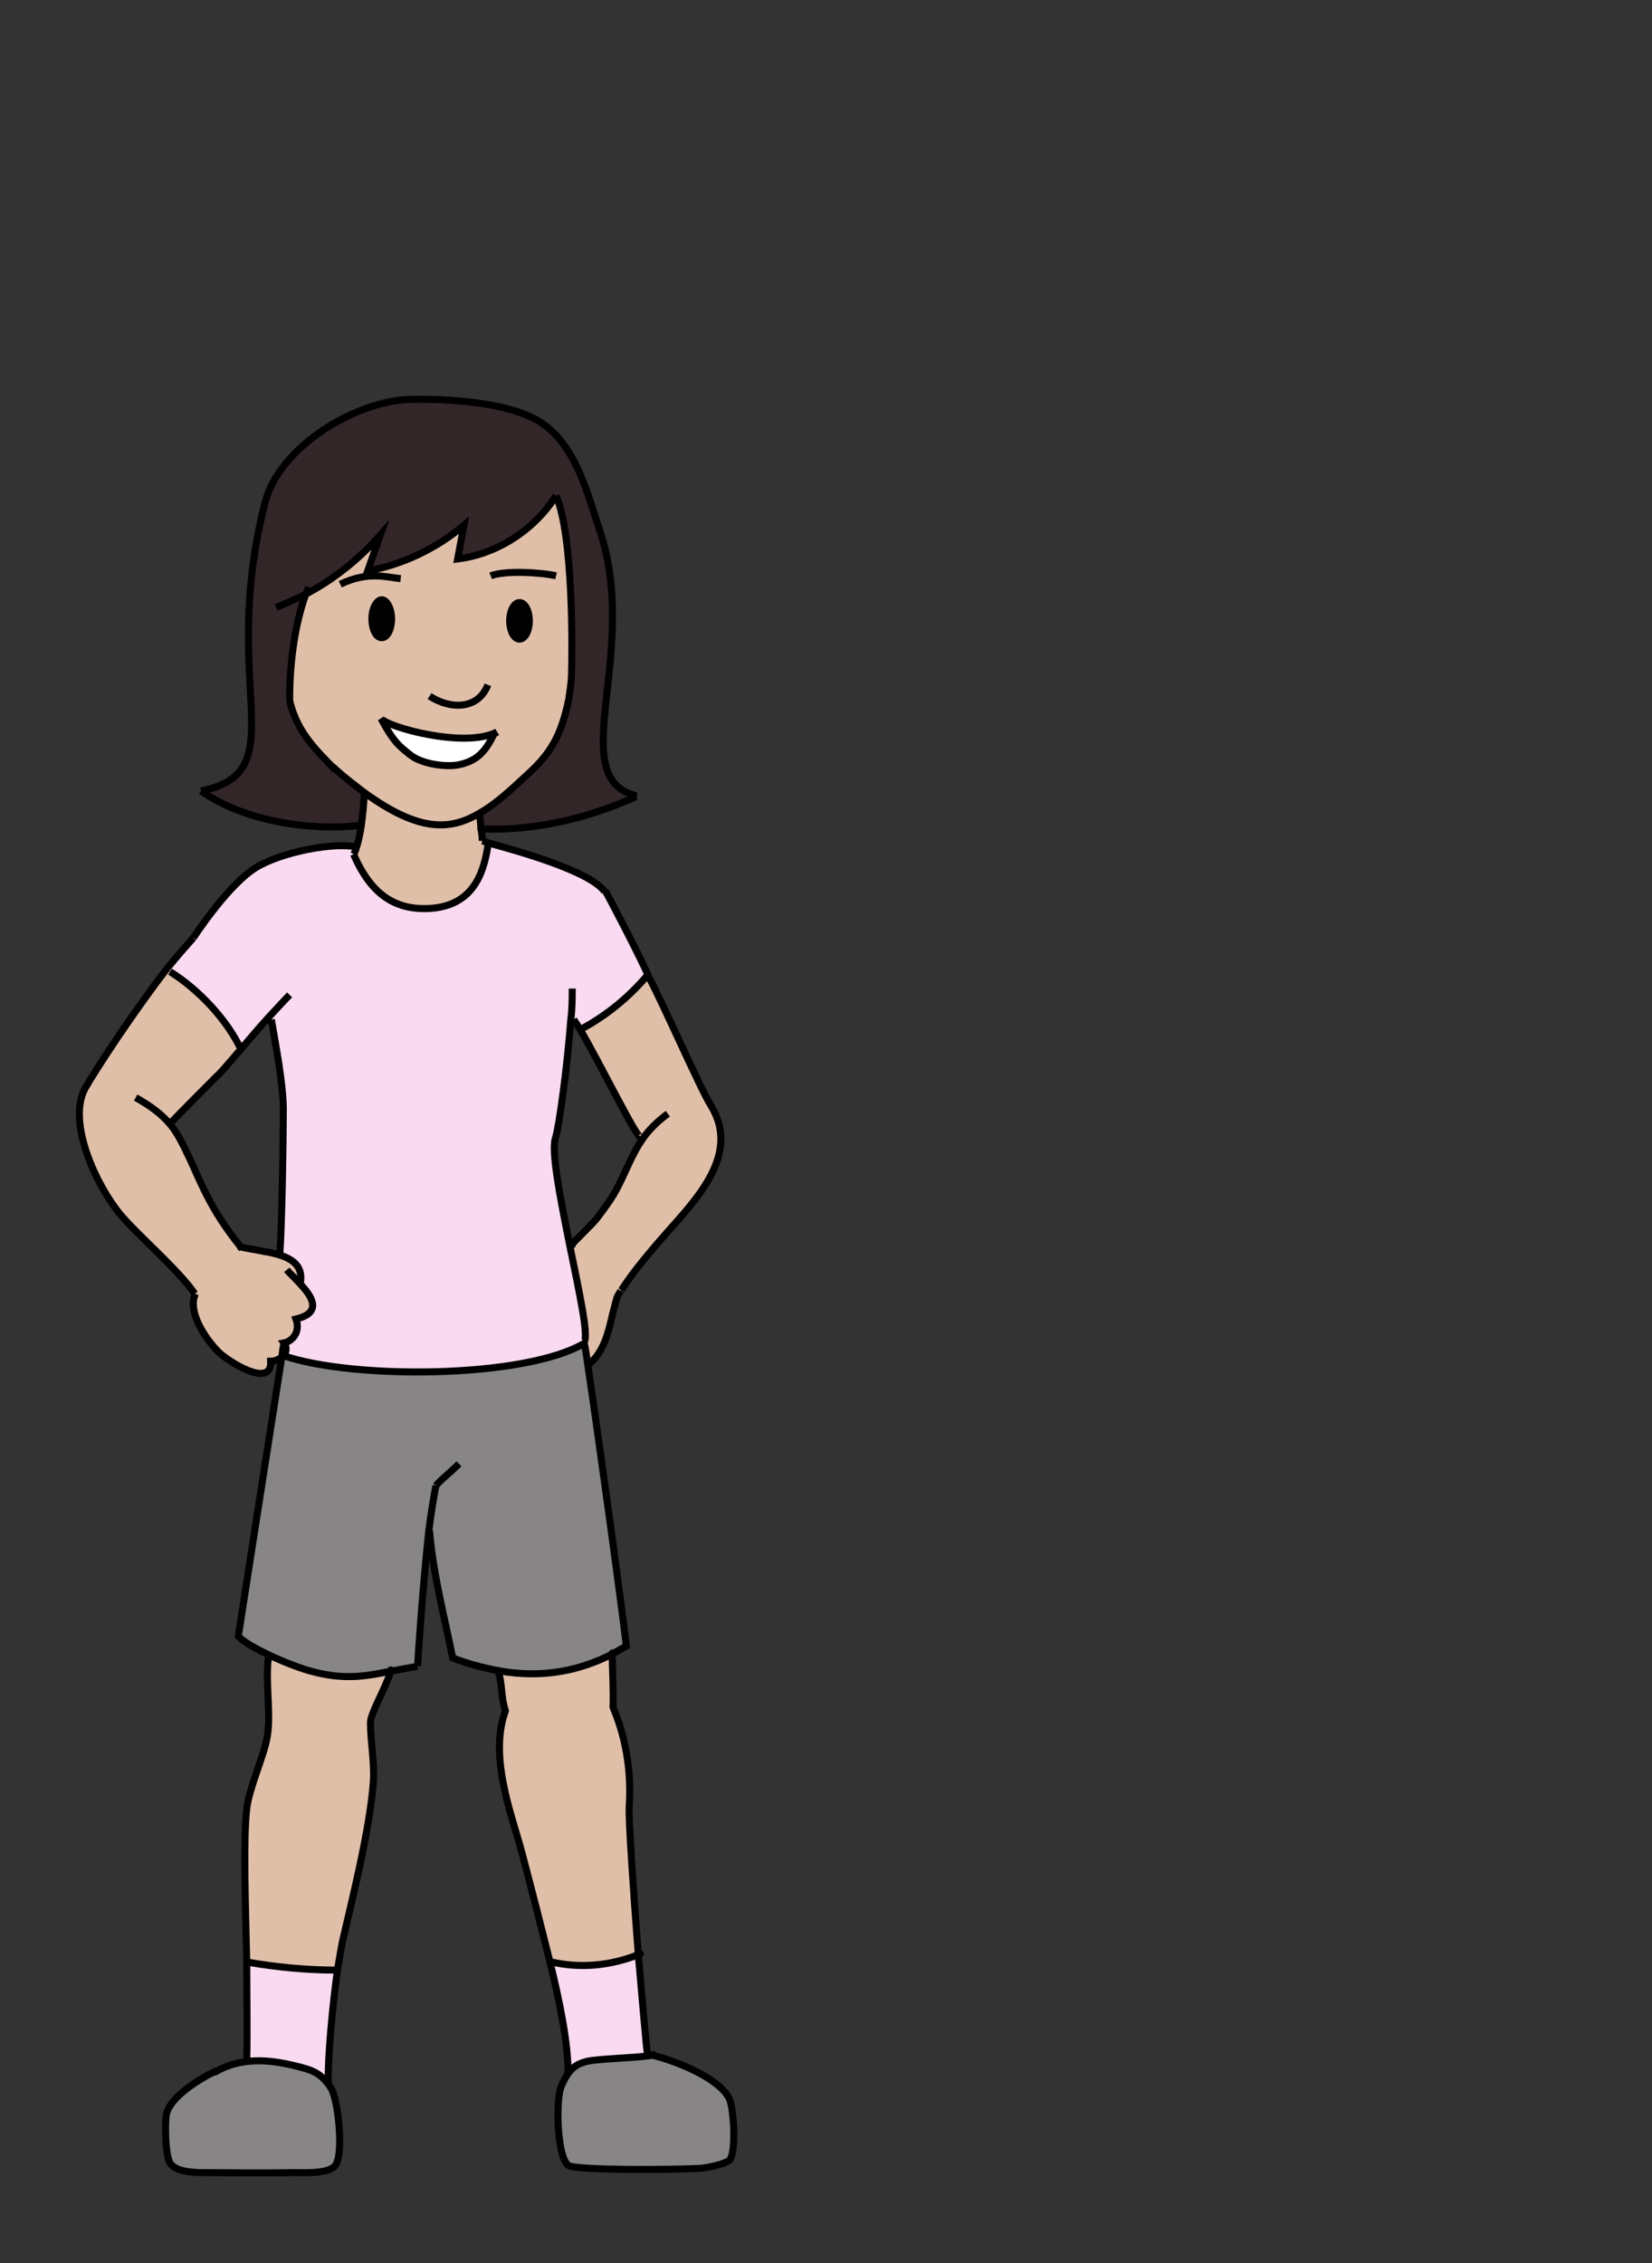 <?xml version="1.0" encoding="UTF-8"?><svg id="asia" xmlns="http://www.w3.org/2000/svg" width="235" height="321.9" viewBox="0 0 235 321.9"><rect x="0" y="0" width="235" height="321.9" fill="#333333" stroke="none"/><defs><style>.cls-1{stroke-linecap:round;stroke-linejoin:round;}.cls-1,.cls-2{fill:none;stroke:#000;}.cls-2{stroke-miterlimit:10;}.cls-3,.cls-4,.cls-5,.cls-6,.cls-7,.cls-8{stroke-width:0px;}.cls-4{fill:#f9daf0;}.cls-5{fill:#878586;}.cls-6{fill:#e0bfa9;}.cls-7{fill:#332628;}.cls-8{fill:#fff;}</style></defs><path class="cls-6" d="M42.7,182.6c.5-2.4-.9-3.5-2.9-4.1-.7-.2-1.5-.4-2.2-.5-1.2-.2-2.5-.4-3.5-.7-4.3-5.3-5.7-9.3-7.3-12.7-1-2.1-1.7-3.5-2.7-4.7h0c1.1-1.2,5.6-5.6,6.7-6.8.6-.6,1.9-2.1,3.4-3.8-2-4.3-6.1-8.6-10.1-11.1l-.3-.5c-4.5,5.8-10,14.1-11.7,17.1-2.6,4.8,1.6,13.8,5,17.9,2.5,3,8.3,7.9,10.6,11.3-1.1,2.6,1.6,6.5,3.3,8.3,1.3,1.3,7.6,5.2,7.4,1.3.4,0,1.1-.2,1.6-.6.1-.8.2-1.5.3-2,1.1-.2,2.5-1.5,1.7-3.4,3.8-.9,2.3-3.2.6-5Z"/><path class="cls-5" d="M23.7,300.6c-.3,1.2-.2,6.3.6,7.2.9,1,2.5,1.1,3.9,1.2,4.5,0,9,.1,13.5,0,1.6,0,4.8.2,5.9-.9,1.4-1.4.5-9.5-.5-11.1-.2-.3-.3-.5-.5-.7-1.3-1.7-2.6-2-5.1-2.6-1.8-.4-4-.8-6.4-.5-1.5.2-3,.6-4.5,1.5-2.3,1.1-6.3,3.6-6.9,6Z"/><path class="cls-4" d="M81.3,145h.3c.2.3.5.8.9,1.4h.2c3.6-1.9,6.8-4.6,9.5-7.7-1.4-3-5.2-10.6-6.1-12-2.1-3-13.3-6-16.5-6.9v.4c-.7,3.9-2.2,8.5-8.3,8.9-4.9.3-8.4-1.9-10.9-7.7.1-.2.2-.6.4-1h-.3c-3.8-.7-11.5,1-14.6,3.3-3.9,2.8-8.3,9.6-8.3,9.6-1,1.1-2.3,2.6-3.7,4.3l.3.5c4,2.5,8.1,6.8,10.1,11.1,1.3-1.5,2.7-3.2,4-4.6l.3.3c.5,3,1.8,9.5,1.7,13.3,0,3.9-.2,16.2-.5,20.1,1.9.6,3.4,1.7,2.9,4.1,1.7,1.8,3.2,4.1-.6,5,.7,1.9-.6,3.2-1.7,3.4.5.7.3,1.4-.1,1.8,9.8,3.4,34.4,3.3,42.9-1.8.9-.4-.6-7.1-2-14-1.3-6.4-2.6-13-2-15,.4-1.4,1.7-10.2,2.2-16.9Z"/><path class="cls-4" d="M35.1,293.1h0c2.4-.2,4.6.2,6.4.6,2.5.6,3.8.9,5.1,2.6h0c-.1-3.6.5-11,1.3-16.1h0c-4.2,0-8.3-.4-12.5-1.2h-.3c0,4.6.1,9.5,0,14Z"/><path class="cls-6" d="M35.2,257.2c-.5,4.6-.2,12.9,0,21.9h.3c4.1.7,8.3,1.1,12.5,1.1h0c.2-1.6.5-3,.7-3.9,1.5-6.6,3.9-16.1,4.4-22.7.2-2.9-.4-5.6-.4-8.5,0-1.3,2-4.6,2.9-7.3-3.8.8-6.8,1.2-11.2,0-1.2-.3-3.7-1.2-6-2.3h0c-.5,3.7.4,8.4-.2,11.6-.5,2.8-2.5,7-2.9,10.1Z"/><path class="cls-7" d="M47.5,109.2c-1.8-2-5.1-4.7-6.2-9.6,0-4.4.5-10.2,2.3-15.2,4-2.1,7.6-4.9,10.6-8.4-.6,1.7-1.2,3.4-1.8,5.1,5-.9,9.8-3.1,13.7-6.5-.3,1.6-.6,3.2-.9,4.8,5.6-.8,10.9-4.1,14-9,2.5,5.7,2.3,22.5,2.2,25.2,0,1.2-.2,2.4-.4,3.8-1,4.7-2.3,7.4-5.7,10.5-2.5,2.3-4.6,4.3-6.9,5.6,0,.3,0,1.3.2,2.3,7.6.3,15.2-1.5,22.1-4.6-10.6-2.5.6-20.3-5.3-37.8-1.8-5.4-3.2-11.2-7.5-14.7-4.3-3.5-13.9-4-19.4-3.9-7.9.2-18.7,6.8-20.7,14.7-6.7,26.1,4.5,38.2-9.1,41,6.2,4.3,15.3,5.7,22.7,4.9.3-1.6.4-3.4.4-4.6-1.3-1-2.8-2.1-4.3-3.5Z"/><path class="cls-5" d="M55.5,237.7c.2,0,.4,0,.6-.1,1-.2,2.1-.4,3.3-.7h0c0-.3.6-11.1,1.6-19.2h.1c.5,6.1,2.1,12.2,3.3,18.1,2.3.9,4.4,1.4,6.4,1.8,6.6,1.2,11.8-.1,16.2-2.3.7-.4,1.4-.8,2.1-1.2-.9-7.6-4.2-31.4-5.5-40.1-.2-1.5-.4-2.6-.5-3-8.5,5.1-33.1,5.2-42.9,1.8,0,0-.1.1-.2.2-1.7,10.2-6.2,39.8-6.2,39.8.8.8,2.5,1.8,4.4,2.7,2.3,1.1,4.8,2,6,2.3,4.5,1.1,7.5.7,11.2,0Z"/><path class="cls-6" d="M51.8,112.7c7.6,5.6,12.2,5.5,16.5,2.9,2.2-1.4,4.4-3.4,6.9-5.6,3.4-3.1,4.7-5.9,5.7-10.5.3-1.3.4-2.6.4-3.8.1-2.7.3-19.5-2.2-25.2-3.1,4.9-8.4,8.3-14,9,.3-1.6.6-3.2.9-4.8-3.9,3.3-8.7,5.6-13.7,6.5.6-1.7,1.2-3.4,1.8-5.1-3,3.4-6.6,6.3-10.6,8.4-1.8,5-2.3,10.7-2.3,15.2,1.1,4.9,4.4,7.6,6.2,9.6,1.6,1.4,3,2.5,4.3,3.5ZM52.8,88c0-1.5.7-2.7,1.4-2.7s1.4,1.2,1.4,2.7-.6,2.7-1.4,2.7-1.4-1.2-1.4-2.7ZM58.4,107.4c-1.6-1.3-2.3-1.7-4.2-5.2.9,1.2,11.9,4.3,16.5,1.9l-.4.3c-1.2,2.6-2.4,4-5.2,4.5-1.7.3-5.1-.1-6.7-1.4ZM72.5,88.3c0-1.4.6-2.6,1.4-2.6s1.4,1.2,1.4,2.6-.6,2.6-1.4,2.6-1.4-1.2-1.4-2.6Z"/><path class="cls-6" d="M51.4,117.4c-.2,1.2-.4,2.3-.7,3.1-.1.4-.2.7-.4,1,2.5,5.8,6,8,10.9,7.7,6-.4,7.6-4.9,8.2-8.9v-.4c-.4-.1-.8-.2-.8-.3,0-.2,0-.9-.2-1.7,0-1-.2-2-.2-2.3-4.3,2.6-8.8,2.7-16.5-2.9,0,1.2-.2,3-.4,4.6Z"/><path class="cls-3" d="M54.3,85.4c-.8,0-1.4,1.2-1.4,2.7s.7,2.7,1.4,2.7,1.4-1.2,1.4-2.7-.6-2.7-1.4-2.7Z"/><path class="cls-8" d="M54.2,102.2c1.9,3.5,2.6,3.9,4.2,5.2,1.7,1.3,5,1.7,6.7,1.4,2.7-.5,4-1.9,5.2-4.5l.4-.3c-4.6,2.4-15.6-.7-16.5-1.9Z"/><path class="cls-6" d="M70.9,237.6c.7,1.6.4,3.7,1.1,5.7-2.5,6.9,1.2,15.5,2.5,20.8,1.3,4.9,2.6,10,3.8,14.8h0c4.1,1,8.5.6,12.5-1-.7-9-1.4-19.2-1.3-21,.3-4.4-.2-9.2-2.3-14.2,0-2.3-.2-5.1-.1-7.5-4.4,2.2-9.6,3.5-16.2,2.3Z"/><path class="cls-3" d="M73.9,85.7c-.8,0-1.4,1.2-1.4,2.6s.6,2.6,1.4,2.6,1.4-1.2,1.4-2.6-.6-2.6-1.4-2.6Z"/><path class="cls-4" d="M78.3,279h0c1.5,6.1,2.6,11.7,2.6,15.8h0c.6-.7,1.3-1.3,2.5-1.6,1.6-.4,6.8-.5,8.7-.8v-.3c-.3-1.3-.8-7.4-1.4-14.1-3.9,1.6-8.4,1.9-12.5,1Z"/><path class="cls-5" d="M79.9,296.6c-.9,1.7-.7,10.4,1,11.4,1.2.7,14.5.6,18.6.4.4,0,3.1-.4,4.2-1.1,1.1-.8.7-7.7,0-8.9-1.5-2.9-7.6-5.3-10.9-6.1,0,0-.3.2-.8.2-2,.3-7.1.4-8.7.8-1.2.3-1.9.8-2.5,1.6-.4.5-.7,1.1-1,1.8Z"/><path class="cls-6" d="M81.4,176.9h-.3c1.4,7,2.9,13.6,2,14.1,0,.5.3,1.5.5,3h.1c2.6-2.1,3-6.1,3.6-8.1.4-1.4.2-1.2.9-2.3,1.6-2.6,4.6-6.1,7-8.8,4.6-5.1,9.7-11.1,5.7-17.5-1.5-2.4-7.2-15.4-8.9-18.4,0,0,0,0,0-.1-2.6,3.1-5.9,5.8-9.5,7.7h-.2c2.6,4.4,8.2,15.8,8.7,15.5h0l.2.2h0c-1.4,2-2.2,4.2-3.4,6.6-.9,1.8-1.9,3.1-3.1,4.7-.8,1-3.5,3.5-3.5,3.7Z"/><path class="cls-2" d="M81.3,95.7c0,1.2-.2,2.4-.4,3.8-1,4.7-2.3,7.4-5.7,10.5-2.5,2.3-4.6,4.3-6.9,5.6-4.3,2.6-8.8,2.7-16.5-2.9-1.3-1-2.8-2.1-4.3-3.5-.1,0-.2-.2-.4-.3"/><path class="cls-2" d="M41.2,99.6c1.1,4.9,4.4,7.6,6.2,9.6,0,0,.1.2.2.2"/><path class="cls-2" d="M68.6,119.6c0-.2,0-.9-.2-1.7,0-1-.2-2-.2-2.3"/><line class="cls-2" x1="24.2" y1="159.9" x2="24.1" y2="159.9"/><line class="cls-2" x1="33.8" y1="177.2" x2="33.7" y2="177.3"/><line class="cls-2" x1="37.7" y1="177.6" x2="37.6" y2="178"/><line class="cls-2" x1="81.6" y1="145" x2="81.6" y2="145"/><line class="cls-2" x1="89.7" y1="136.7" x2="89.7" y2="136.7"/><line class="cls-2" x1="91.4" y1="162" x2="91.2" y2="161.8"/><path class="cls-2" d="M69.4,120.3c-.6,3.9-2.1,8.5-8.2,8.9-4.9.3-8.4-1.9-10.9-7.7"/><path class="cls-2" d="M86.1,126.7c.8,1.4,4.7,8.9,6.1,12,0,0,0,0,0,.1"/><path class="cls-2" d="M68.6,119.6s.4.1.9.3c3.3.9,14.4,3.9,16.5,6.9"/><path class="cls-2" d="M50.4,120.4c-3.8-.6-11.5,1.1-14.6,3.4-3.9,2.8-8.3,9.6-8.3,9.6"/><path class="cls-2" d="M81.4,140.6c0,1.3,0,2.8-.2,4.4-.5,6.7-1.7,15.5-2.2,16.9-.6,1.9.7,8.5,2,15,1.4,6.9,2.9,13.6,2,14"/><path class="cls-2" d="M38.6,145c.5,3,1.8,9.5,1.7,13.3,0,3.9-.2,16.2-.5,20.1"/><path class="cls-2" d="M88.3,183.6c-.7,1.1-.5.9-.9,2.3-.6,2-1,6-3.6,8.1"/><path class="cls-2" d="M92.2,138.8c1.7,3,7.4,16,8.9,18.4,4,6.4-1.1,12.4-5.7,17.5-2.4,2.7-5.4,6.2-7,8.8"/><path class="cls-2" d="M81.6,145c.2.3.5.7.9,1.4,2.6,4.3,8.2,15.8,8.7,15.4h0s0,0,0,0"/><path class="cls-2" d="M95,158.4c-1.5,1.1-2.7,2.3-3.6,3.6-1.4,2-2.2,4.2-3.4,6.6-.9,1.8-1.9,3.1-3.1,4.7-.8,1-3.5,3.5-3.5,3.7s0,0,0,0"/><path class="cls-2" d="M41.2,141.5c-.6.6-1.7,1.8-3,3.2-1.3,1.4-2.7,3.1-4,4.6-1.5,1.7-2.7,3.2-3.4,3.8-1.2,1.2-5.6,5.6-6.7,6.8"/><path class="cls-2" d="M27.5,133.4c-1,1.1-2.3,2.6-3.7,4.3-4.5,5.8-10,14.1-11.7,17.1-2.6,4.8,1.6,13.8,5,17.9,2.5,3,8.3,7.9,10.6,11.3"/><path class="cls-2" d="M34.4,177.6c0,0-.2-.2-.2-.3-4.3-5.3-5.7-9.3-7.3-12.7-1-2.1-1.7-3.5-2.7-4.7-1.2-1.4-2.6-2.5-4.9-3.8"/><path class="cls-2" d="M40.8,180.6c.4.5,1.2,1.2,1.9,2,1.7,1.8,3.2,4.1-.6,5,.7,1.9-.6,3.2-1.7,3.4.5.7.3,1.4-.1,1.8,0,0-.1.1-.2.2-.5.4-1.1.6-1.6.6.2,4-6.1,0-7.4-1.3-1.8-1.8-4.5-5.7-3.3-8.3"/><path class="cls-2" d="M33.8,177.2c.1,0,.2,0,.3.1,1,.3,2.2.4,3.5.7.8.1,1.5.3,2.2.5,1.9.6,3.4,1.7,2.9,4.1,0,0,0,0,0,0"/><path class="cls-2" d="M69.4,97.4c-1.4,3.6-5.4,3.5-8.3,1.6"/><path class="cls-2" d="M72.5,88.3c0,1.4.6,2.6,1.4,2.6s1.4-1.2,1.4-2.6-.6-2.6-1.4-2.6-1.4,1.2-1.4,2.6Z"/><path class="cls-2" d="M55.7,88c0,1.5-.6,2.7-1.4,2.7s-1.4-1.2-1.4-2.7.7-2.7,1.4-2.7,1.4,1.2,1.4,2.7Z"/><path class="cls-2" d="M70.7,104.1c-4.6,2.4-15.6-.7-16.5-1.9,1.9,3.5,2.6,3.9,4.2,5.2,1.7,1.3,5,1.7,6.7,1.4,2.7-.5,4-1.9,5.2-4.5"/><line class="cls-2" x1="70.3" y1="104.4" x2="70.7" y2="104.1"/><path class="cls-2" d="M40.3,192.8c9.8,3.4,34.4,3.3,42.9-1.8"/><path class="cls-2" d="M43.9,83.5c-.1.3-.2.6-.4,1-1.8,5-2.3,10.7-2.3,15.2"/><path class="cls-2" d="M81.3,95.7c.1-2.7.3-19.5-2.2-25.2"/><path class="cls-2" d="M90.6,113.2c-10.6-2.5.6-20.3-5.3-37.8-1.8-5.4-3.2-11.2-7.5-14.7-4.3-3.5-13.9-4-19.4-3.9-7.9.2-18.7,6.8-20.7,14.7-6.7,26.1,4.5,38.2-9.1,41"/><path class="cls-2" d="M51.8,112.5c0,0,0,.2,0,.3,0,1.2-.2,3-.4,4.6-.2,1.2-.4,2.3-.7,3.1-.1.4-.2.7-.4,1"/><line class="cls-2" x1="56.2" y1="238" x2="56.1" y2="237.6"/><path class="cls-2" d="M61.1,217.7c.5,6.1,2.1,12.2,3.3,18.1,2.3.9,4.4,1.4,6.4,1.8,6.6,1.2,11.8-.1,16.2-2.3.7-.4,1.4-.8,2.1-1.2-.9-7.6-4.2-31.4-5.5-40.1-.2-1.5-.4-2.6-.5-3"/><path class="cls-2" d="M59.4,237h0c-1.2.2-2.3.4-3.3.6-.2,0-.4,0-.6.1-3.8.8-6.8,1.2-11.2,0-1.2-.3-3.7-1.2-6-2.3-1.9-.9-3.7-1.9-4.4-2.7,0,0,4.6-29.6,6.2-39.8.1-.8.2-1.5.3-2"/><path class="cls-2" d="M62,211.3c-.3,1.7-.7,3.9-1,6.4-.9,8.2-1.6,19-1.6,19.3"/><path class="cls-2" d="M65.3,208.2c-1.8,1.7-2.4,2.1-3.3,3.1"/><path class="cls-2" d="M24.2,138.2c4,2.5,8.1,6.8,10.1,11.1"/><path class="cls-2" d="M92.3,138.5l-.2.2c-2.6,3.1-5.9,5.8-9.5,7.7"/><path class="cls-2" d="M28.6,112.5c6.2,4.3,15.3,5.7,22.7,4.9h.2"/><path class="cls-2" d="M68.4,117.9c7.6.3,15.2-1.5,22.1-4.6"/><path class="cls-2" d="M79.1,70.5c-3.1,4.9-8.4,8.3-14,9,.3-1.6.6-3.2.9-4.8-3.9,3.3-8.7,5.6-13.7,6.5.6-1.7,1.2-3.4,1.8-5.1-3,3.4-6.6,6.3-10.6,8.4-1.4.7-2.8,1.3-4.2,1.9.4-.2.7-.3,1.1-.5"/><path class="cls-2" d="M69.8,81.9c2-.8,7.2-.5,9.3,0"/><path class="cls-2" d="M57,82.3c-2-.2-4.7-1.1-8.6.8"/><path class="cls-1" d="M87.1,235.1c0,0,0,.1,0,.2,0,2.4.2,5.2.1,7.5,2.1,5,2.6,9.9,2.3,14.2-.1,1.8.6,12,1.3,21,.6,6.8,1.1,12.9,1.3,14.1"/><path class="cls-1" d="M70.8,237.6s0,0,0,0c.7,1.6.4,3.7,1.1,5.7-2.5,6.9,1.2,15.5,2.5,20.8,1.3,4.9,2.6,10,3.8,14.8,1.5,6.1,2.6,11.7,2.6,15.8"/><path class="cls-1" d="M55.6,237.5c0,0,0,.1,0,.2-.9,2.7-2.9,6-2.9,7.3,0,2.8.6,5.6.4,8.5-.5,6.7-2.9,16.2-4.4,22.7-.2,1-.4,2.3-.7,4-.7,5.1-1.4,12.5-1.3,16"/><path class="cls-1" d="M38.2,235.5c-.5,3.7.4,8.4-.2,11.6-.5,2.8-2.5,7-2.9,10.1-.5,4.6-.2,12.9,0,21.9,0,4.6.1,9.5,0,14"/><path class="cls-1" d="M30.6,294.6c-2.3,1.1-6.3,3.6-6.9,6-.3,1.2-.2,6.3.6,7.2.9,1,2.5,1.1,3.9,1.2,4.5,0,9,.1,13.5,0,1.6,0,4.8.2,5.9-.9,1.4-1.4.5-9.5-.5-11.1-.2-.3-.3-.5-.5-.7-1.3-1.7-2.6-2-5.1-2.6-1.8-.4-4-.8-6.4-.5-1.5.2-3,.6-4.5,1.5"/><path class="cls-1" d="M92.9,292.2c0,0-.3.2-.8.2-2,.3-7.1.4-8.7.8-1.2.3-1.9.8-2.5,1.6-.4.5-.7,1.1-1,1.8-.9,1.7-.7,10.4,1,11.4,1.2.7,14.5.6,18.6.4.4,0,3.1-.4,4.2-1.1,1.1-.8.7-7.7,0-8.9-1.5-2.9-7.6-5.3-10.9-6.1"/><path class="cls-1" d="M35.4,279.1c4.1.7,8.3,1.1,12.5,1.1"/><path class="cls-1" d="M78.3,279c4.1,1,8.5.6,12.5-1,.1,0,.2,0,.3-.1"/></svg>